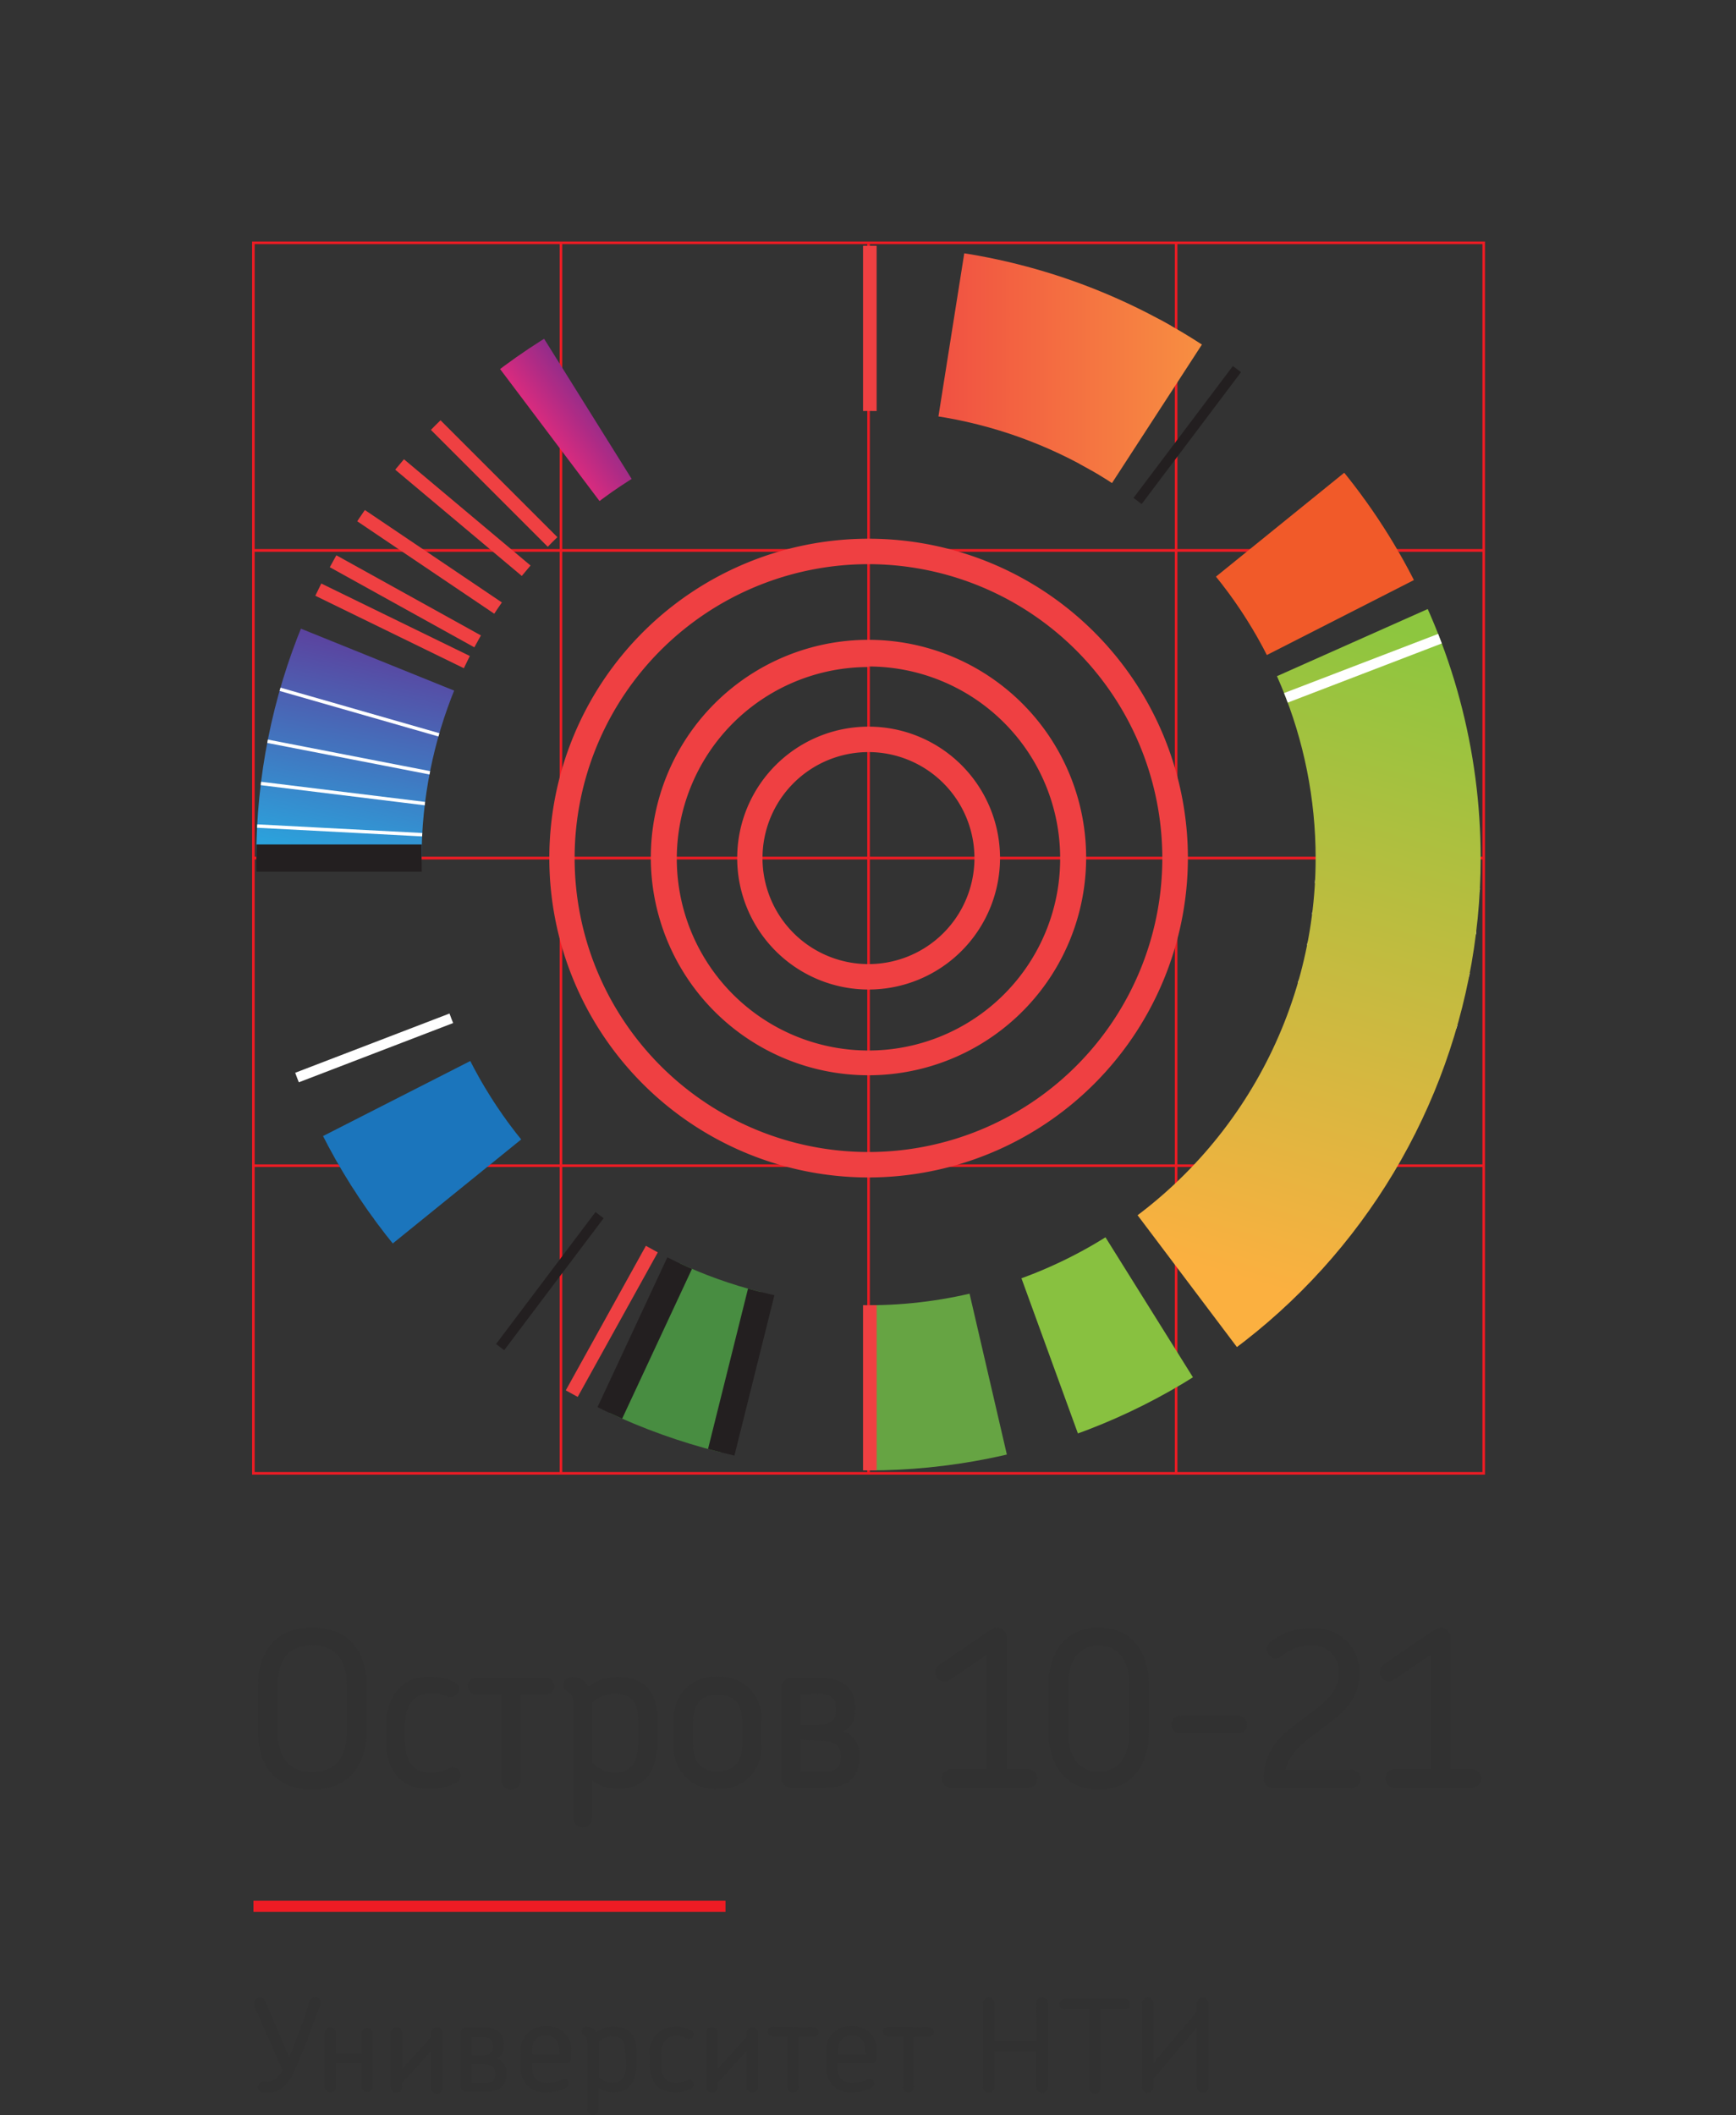 <svg id="Layer_1" data-name="Layer 1" xmlns="http://www.w3.org/2000/svg" xmlns:xlink="http://www.w3.org/1999/xlink" viewBox="0 0 127.61 155.43"><rect x="0" y="0" width="127.61" height="155.43" fill="#333333" stroke="none"/><defs><style>.cls-1,.cls-10,.cls-11,.cls-16,.cls-18,.cls-2,.cls-8,.cls-9{fill:none;}.cls-2,.cls-8{stroke:#ef4042;}.cls-10,.cls-11,.cls-16,.cls-18,.cls-19,.cls-2,.cls-8,.cls-9{stroke-miterlimit:10;}.cls-10,.cls-2,.cls-9{stroke-width:0.25px;}.cls-3{fill:#ed1c24;}.cls-4{fill:#ef4042;}.cls-5{fill:#313131;}.cls-6{clip-path:url(#clip-path);}.cls-7{fill:url(#linear-gradient);}.cls-18,.cls-9{stroke:#fff;}.cls-10,.cls-11,.cls-16,.cls-19{stroke:#231f20;}.cls-11,.cls-18{stroke-width:0.75px;}.cls-12{fill:url(#linear-gradient-2);}.cls-13{fill:url(#linear-gradient-3);}.cls-14{fill:#1b75bc;}.cls-15{fill:#f15a29;}.cls-16,.cls-19{stroke-width:2px;}.cls-17{fill:url(#linear-gradient-4);}.cls-19{fill:#488d41;}.cls-20{fill:#66a443;}.cls-21{fill:#88c140;}</style><clipPath id="clip-path" transform="translate(11.1 9.38)"><path class="cls-1" d="M52.74,8.68a45,45,0,1,0,45,45A45,45,0,0,0,52.74,8.68Zm0,77.86A32.86,32.86,0,1,1,85.61,53.68,32.86,32.86,0,0,1,52.74,86.54Z"/></clipPath><linearGradient id="linear-gradient" x1="31.23" y1="65.69" x2="35.43" y2="45.37" gradientUnits="userSpaceOnUse"><stop offset="0" stop-color="#27aae1"/><stop offset="1" stop-color="#662d91"/></linearGradient><linearGradient id="linear-gradient-2" x1="43.66" y1="38.29" x2="49.62" y2="33.87" gradientUnits="userSpaceOnUse"><stop offset="0" stop-color="#ee2a7b"/><stop offset="1" stop-color="#662d91"/></linearGradient><linearGradient id="linear-gradient-3" x1="63.84" y1="31.53" x2="98.62" y2="31.53" gradientUnits="userSpaceOnUse"><stop offset="0" stop-color="#ef4042"/><stop offset="1" stop-color="#fbb040"/></linearGradient><linearGradient id="linear-gradient-4" x1="101.28" y1="45.93" x2="87.55" y2="92.9" gradientUnits="userSpaceOnUse"><stop offset="0" stop-color="#8dc63f"/><stop offset="1" stop-color="#fbb040"/></linearGradient></defs><title>logo</title><path class="cls-2" d="M58.33-17.08" transform="translate(11.1 9.38)"/><polygon class="cls-3" points="18.63 17.84 18.63 17.94 108.97 17.94 108.97 108.18 18.72 108.18 18.72 17.84 18.63 17.84 18.63 17.94 18.63 17.84 18.53 17.84 18.53 108.37 109.16 108.37 109.16 17.75 18.53 17.75 18.53 17.84 18.63 17.84"/><polyline class="cls-3" points="18.63 85.76 109.06 85.76 109.06 85.57 18.63 85.57"/><polyline class="cls-3" points="18.63 63.16 109.06 63.16 109.06 62.96 18.63 62.96"/><polyline class="cls-3" points="18.63 40.55 109.06 40.55 109.06 40.35 18.63 40.35"/><polyline class="cls-3" points="86.36 17.84 86.36 108.28 86.55 108.28 86.55 17.84"/><polyline class="cls-3" points="63.75 17.84 63.75 108.28 63.94 108.28 63.94 17.84"/><polyline class="cls-3" points="41.14 17.84 41.14 108.28 41.33 108.28 41.33 17.84"/><path class="cls-4" d="M52.74,69.64a16,16,0,1,1,16-16A16,16,0,0,1,52.74,69.64Zm0-30A14.09,14.09,0,1,0,66.83,53.68,14.09,14.09,0,0,0,52.74,39.6Z" transform="translate(11.1 9.38)"/><path class="cls-4" d="M52.74,77.15A23.47,23.47,0,1,1,76.22,53.68,23.5,23.5,0,0,1,52.74,77.15Zm0-45.07a21.6,21.6,0,1,0,21.6,21.6A21.62,21.62,0,0,0,52.74,32.08Z" transform="translate(11.1 9.38)"/><path class="cls-4" d="M52.74,63.34a9.66,9.66,0,1,1,9.67-9.66A9.67,9.67,0,0,1,52.74,63.34Zm0-17.45a7.79,7.79,0,1,0,7.79,7.79A7.8,7.8,0,0,0,52.74,45.89Z" transform="translate(11.1 9.38)"/><rect class="cls-3" x="18.63" y="139.68" width="34.7" height="0.82"/><path class="cls-5" d="M11.44,140.67c-.3.78-.59,1.45-.88,2.1-.41.89-.94,1.65-2,1.65H8.33a.41.41,0,1,1,0-.81h.15c.56,0,.86-.29,1.19-.85l-2.07-4.7a.63.63,0,0,1,0-.22.41.41,0,0,1,.42-.41.37.37,0,0,1,.38.26l1.75,4.1c.28-.63.58-1.43.83-2.08s.48-1.4.66-2a.42.42,0,0,1,.41-.3.36.36,0,0,1,.41.37.91.91,0,0,1-.05.27C12,139.05,11.72,139.91,11.44,140.67Z" transform="translate(11.1 9.38)"/><path class="cls-5" d="M16.3,144a.42.42,0,0,1-.83,0v-1.78H13.61V144a.4.4,0,0,1-.4.4.42.42,0,0,1-.43-.4v-4a.42.42,0,0,1,.43-.41.4.4,0,0,1,.4.41v1.53h1.86V140a.42.42,0,0,1,.83,0Z" transform="translate(11.1 9.38)"/><path class="cls-5" d="M18.46,144a.4.4,0,0,1-.41.42.41.41,0,0,1-.42-.42v-4a.41.41,0,0,1,.42-.4.39.39,0,0,1,.41.4v2.67l2.14-2.36V140a.4.4,0,0,1,.42-.4.39.39,0,0,1,.41.4v4a.42.42,0,1,1-.83,0v-2.66l-2.14,2.35Z" transform="translate(11.1 9.38)"/><path class="cls-5" d="M23.17,144.33a.41.41,0,0,1-.41-.41V140a.41.41,0,0,1,.41-.41h1.3c1,0,1.47.56,1.47,1.25V141a1,1,0,0,1-.5.9,1.05,1.05,0,0,1,.68,1v.17c0,.73-.41,1.27-1.5,1.27Zm.4-4v1.33h.76c.56,0,.8-.23.8-.57v-.17c0-.34-.18-.59-.72-.59Zm0,2v1.37h1c.58,0,.74-.24.74-.61v-.16c0-.38-.3-.6-.82-.6Z" transform="translate(11.1 9.38)"/><path class="cls-5" d="M30.51,142.22H28v.25c0,.74.32,1.22,1.06,1.22a2.43,2.43,0,0,0,1.18-.26.3.3,0,0,1,.43.18.34.34,0,0,1-.16.44,3.07,3.07,0,0,1-1.48.34,1.75,1.75,0,0,1-1.84-2v-.87a1.76,1.76,0,0,1,1.84-2,1.73,1.73,0,0,1,1.85,2v.39A.31.31,0,0,1,30.51,142.22ZM30,141.4c0-.72-.26-1.19-1-1.19s-1,.48-1,1.2v.16H30Z" transform="translate(11.1 9.38)"/><path class="cls-5" d="M34,144.39a1.86,1.86,0,0,1-1.11-.36v1.61a.41.41,0,0,1-.42.41.4.4,0,0,1-.4-.41v-4.88c0-.37-.08-.48-.26-.59a.28.28,0,0,1-.16-.27c0-.24.17-.35.4-.35a.83.83,0,0,1,.5.19,1.37,1.37,0,0,1,.17.23,2,2,0,0,1,1.22-.42c1.24,0,1.75.68,1.75,1.89v.85C35.65,143.55,35.2,144.39,34,144.39Zm.86-3c0-.75-.27-1.13-1-1.13a1.52,1.52,0,0,0-.94.38v2.61a1.36,1.36,0,0,0,1,.43c.71,0,1-.47,1-1.27Z" transform="translate(11.1 9.38)"/><path class="cls-5" d="M39.39,140.44a1.59,1.59,0,0,0-.81-.19c-.7,0-1.09.54-1.09,1.34v.76c0,.83.34,1.34,1.06,1.34a1.8,1.8,0,0,0,.86-.2.34.34,0,0,1,.45.17.36.36,0,0,1-.17.46,2.39,2.39,0,0,1-1.17.27c-1.31,0-1.86-.88-1.86-2.08v-.66a1.87,1.87,0,0,1,1.86-2.1,2.29,2.29,0,0,1,1.17.27.34.34,0,0,1-.3.62Z" transform="translate(11.1 9.38)"/><path class="cls-5" d="M41.65,144a.41.41,0,0,1-.41.42.41.41,0,0,1-.43-.42v-4a.41.41,0,0,1,.43-.4.39.39,0,0,1,.41.4v2.67l2.13-2.36V140a.4.4,0,0,1,.43-.4.39.39,0,0,1,.4.4v4a.41.41,0,0,1-.41.42.42.42,0,0,1-.42-.42v-2.66l-2.13,2.35Z" transform="translate(11.1 9.38)"/><path class="cls-5" d="M48.73,139.59a.36.36,0,0,1,.35.36.36.36,0,0,1-.35.36H47.62V144a.42.42,0,0,1-.42.4.4.4,0,0,1-.41-.4v-3.72H45.68a.35.35,0,0,1-.35-.36.36.36,0,0,1,.35-.36Z" transform="translate(11.1 9.38)"/><path class="cls-5" d="M53,142.22H50.45v.25c0,.74.32,1.22,1.06,1.22a2.43,2.43,0,0,0,1.18-.26.3.3,0,0,1,.43.18.34.34,0,0,1-.16.44,3.07,3.07,0,0,1-1.48.34,1.75,1.75,0,0,1-1.84-2v-.87a1.76,1.76,0,0,1,1.84-2,1.73,1.73,0,0,1,1.85,2v.39A.31.31,0,0,1,53,142.22Zm-.49-.82c0-.72-.26-1.19-1-1.19s-1,.48-1,1.2v.16h2.07Z" transform="translate(11.1 9.38)"/><path class="cls-5" d="M57.21,139.59a.35.35,0,0,1,.34.36.35.35,0,0,1-.34.36H56.09V144a.41.41,0,0,1-.42.4.4.4,0,0,1-.4-.4v-3.72H54.15a.35.35,0,0,1-.34-.36.35.35,0,0,1,.34-.36Z" transform="translate(11.1 9.38)"/><path class="cls-5" d="M65.07,137.84a.43.43,0,0,1,.86,0V144a.43.43,0,0,1-.86,0v-2.64H62V144a.43.43,0,0,1-.42.42.41.41,0,0,1-.41-.42v-6.16a.41.41,0,0,1,.41-.42.43.43,0,0,1,.42.42v2.76h3.09Z" transform="translate(11.1 9.38)"/><path class="cls-5" d="M69.8,138.31V144a.42.42,0,1,1-.83,0v-5.69H67.19a.4.4,0,0,1-.41-.39.4.4,0,0,1,.41-.41h4.39a.4.4,0,0,1,.4.41.39.39,0,0,1-.4.39Z" transform="translate(11.1 9.38)"/><path class="cls-5" d="M73.68,144a.43.43,0,0,1-.42.43.42.42,0,0,1-.41-.43v-6.16a.42.42,0,0,1,.41-.42.43.43,0,0,1,.42.42v4.41l3.21-3.82v-.59a.43.43,0,0,1,.43-.42.44.44,0,0,1,.42.42V144a.44.44,0,0,1-.42.43.43.43,0,0,1-.43-.43v-4.4l-3.21,3.81Z" transform="translate(11.1 9.38)"/><g class="cls-6"><polygon class="cls-7" points="0 63.06 63.84 63.06 4.65 39.14 0 63.06"/><line class="cls-8" x1="18.7" y1="17.91" x2="68.55" y2="67.76"/><line class="cls-8" x1="14.94" y1="22.02" x2="68.08" y2="66.62"/><line class="cls-8" x1="8" y1="32.11" x2="76.98" y2="70.34"/><line class="cls-9" x1="1.17" y1="50.88" x2="126.52" y2="75.24"/><line class="cls-9" x1="0.48" y1="55.28" x2="127.21" y2="70.84"/><line class="cls-9" x1="0.09" y1="59.72" x2="127.6" y2="66.4"/><line class="cls-10" x1="8.55" y1="94.98" x2="119.14" y2="31.14"/><line class="cls-10" x1="12.19" y1="100.59" x2="115.5" y2="25.53"/><path class="cls-2" d="M100.19,11" transform="translate(11.1 9.38)"/><path class="cls-2" d="M5.3,96.4" transform="translate(11.1 9.38)"/><line class="cls-11" x1="25.42" y1="114.05" x2="102.27" y2="12.07"/><line class="cls-8" x1="32.89" y1="118.9" x2="94.8" y2="7.22"/><polygon class="cls-12" points="25.42 12.07 63.84 63.06 30.01 8.91 25.42 12.07"/><polygon class="cls-13" points="73.83 0 63.84 63.06 98.62 9.51 73.83 0"/><line class="cls-10" x1="10.3" y1="97.83" x2="117.39" y2="28.29"/><polygon class="cls-14" points="6.96 92.04 14.23 103.24 63.84 63.06 6.96 92.04"/><polygon class="cls-15" points="113.46 22.88 63.84 63.06 120.73 34.07 113.46 22.88"/><path class="cls-2" d="M97.89,8.54" transform="translate(11.1 9.38)"/><path class="cls-2" d="M7.6,98.83" transform="translate(11.1 9.38)"/><line class="cls-8" x1="10.92" y1="27.36" x2="72.38" y2="68.81"/><line class="cls-8" x1="6.46" y1="35.07" x2="81.7" y2="71.77"/><line class="cls-9" x1="2.47" y1="45.46" x2="125.22" y2="80.66"/><line class="cls-16" y1="63.06" x2="63.84" y2="63.06"/><polygon class="cls-17" points="122.65 83.77 122.17 37.09 63.84 63.06 63.84 63.06 100.5 111.7 122.65 83.77"/><line class="cls-18" x1="4.24" y1="85.94" x2="123.45" y2="40.18"/><polygon class="cls-19" points="63.89 63.13 63.84 63.06 36.86 120.92 49.67 120.14 63.89 63.13"/><polygon class="cls-20" points="63.94 63.47 63.94 119.27 76.7 118.48 63.94 63.47"/><polygon class="cls-21" points="83.86 118.05 97.68 117.2 63.94 63.21 63.94 63.32 83.86 118.05"/><line class="cls-8" x1="63.94" y1="137.6" x2="63.94" y2="9.91"/></g><path class="cls-5" d="M11.86,122.13c-3,0-4-2.13-4-4.3v-3.3c0-2.17,1-4.3,4-4.3s4,2.13,4,4.3v3.3C15.83,120,14.84,122.13,11.86,122.13Zm2.53-7.6c0-1.66-.6-3-2.53-3s-2.55,1.32-2.55,3v3.3c0,1.67.6,3,2.55,3s2.53-1.33,2.53-3Z" transform="translate(11.1 9.38)"/><path class="cls-5" d="M21.92,115.36a2.7,2.7,0,0,0-1.37-.32c-1.2,0-1.87.92-1.87,2.28v1.29c0,1.42.59,2.28,1.82,2.28a3,3,0,0,0,1.45-.34.56.56,0,0,1,.76.29.6.6,0,0,1-.28.78,4.13,4.13,0,0,1-2,.46c-2.21,0-3.15-1.49-3.15-3.53v-1.12c0-1.94,1-3.59,3.15-3.59a4,4,0,0,1,2,.47.58.58,0,0,1-.51,1Z" transform="translate(11.1 9.38)"/><path class="cls-5" d="M29.07,113.92a.62.62,0,0,1,.59.61.61.61,0,0,1-.59.61H27.18v6.32a.71.71,0,0,1-.72.69.69.69,0,0,1-.69-.69v-6.32H23.88a.6.6,0,0,1-.59-.61.6.6,0,0,1,.59-.61Z" transform="translate(11.1 9.38)"/><path class="cls-5" d="M34.33,122.08a3.14,3.14,0,0,1-1.89-.62v2.74a.69.69,0,0,1-.71.7.68.68,0,0,1-.68-.7v-8.28c0-.64-.14-.83-.45-1a.5.5,0,0,1-.27-.46c0-.41.29-.61.69-.61a1.42,1.42,0,0,1,.84.34,1.82,1.82,0,0,1,.29.38,3.5,3.5,0,0,1,2.09-.72c2.1,0,3,1.17,3,3.22v1.45C37.2,120.65,36.44,122.08,34.33,122.08ZM35.8,117c0-1.27-.46-1.92-1.76-1.92a2.59,2.59,0,0,0-1.6.65v4.43a2.35,2.35,0,0,0,1.65.73c1.21,0,1.71-.79,1.71-2.15Z" transform="translate(11.1 9.38)"/><path class="cls-5" d="M41.65,122.08a3,3,0,0,1-3.21-3.29v-1.65a3,3,0,0,1,3.21-3.3,3,3,0,0,1,3.2,3.3v1.65A3,3,0,0,1,41.65,122.08Zm1.81-4.92c0-1.24-.52-2-1.81-2s-1.8.78-1.8,2v1.63c0,1.24.52,2,1.8,2s1.81-.78,1.81-2Z" transform="translate(11.1 9.38)"/><path class="cls-5" d="M47.05,122a.7.7,0,0,1-.7-.7v-6.68a.69.69,0,0,1,.7-.69h2.21c1.74,0,2.51.94,2.51,2.12v.26a1.62,1.62,0,0,1-.86,1.53,1.79,1.79,0,0,1,1.16,1.7v.29c0,1.24-.7,2.17-2.55,2.17Zm.68-6.89v2.27H49c.94,0,1.35-.39,1.35-1v-.28c0-.58-.3-1-1.23-1Zm0,3.38v2.33h1.71c1,0,1.26-.42,1.26-1v-.27c0-.65-.51-1-1.39-1Z" transform="translate(11.1 9.38)"/><path class="cls-5" d="M64.47,122H58.8a.68.68,0,1,1,0-1.36h2.67v-8.44l-2.72,1.86a.68.68,0,1,1-.75-1.13l3.74-2.55a.88.88,0,0,1,.45-.14.73.73,0,0,1,.72.7v9.7h1.56a.68.68,0,1,1,0,1.36Z" transform="translate(11.1 9.38)"/><path class="cls-5" d="M69.66,122.13c-2.54,0-3.68-1.94-3.68-4.19v-3.52c0-2.25,1.14-4.19,3.68-4.19s3.69,1.94,3.69,4.19v3.52C73.35,120.19,72.21,122.13,69.66,122.13Zm2.25-7.7c0-1.73-.75-2.88-2.25-2.88s-2.24,1.15-2.24,2.88v3.51c0,1.74.73,2.87,2.24,2.87s2.25-1.13,2.25-2.87Z" transform="translate(11.1 9.38)"/><path class="cls-5" d="M80,118H75.74a.65.65,0,1,1,0-1.29H80A.65.65,0,0,1,80,118Z" transform="translate(11.1 9.38)"/><path class="cls-5" d="M88.06,122H82.47a.66.66,0,0,1-.69-.69,4.43,4.43,0,0,1,1.69-3.41c1.61-1.46,3.84-2.37,3.84-4.28a1.89,1.89,0,0,0-2-2.07,3.31,3.31,0,0,0-1.59.36c-.56.3-.72.59-1,.59a.69.69,0,0,1-.69-.68.58.58,0,0,1,.26-.53,4.49,4.49,0,0,1,3.1-1,3.21,3.21,0,0,1,3.43,3.38c0,3.58-4.75,4.14-5.42,7h4.73a.69.69,0,1,1,0,1.37Z" transform="translate(11.1 9.38)"/><path class="cls-5" d="M97.09,122H91.42a.68.68,0,1,1,0-1.36H94.1v-8.44l-2.73,1.86a.67.67,0,0,1-.94-.19.68.68,0,0,1,.19-.94l3.75-2.55a.85.85,0,0,1,.44-.14.72.72,0,0,1,.72.7v9.7h1.56a.68.68,0,1,1,0,1.36Z" transform="translate(11.1 9.38)"/></svg>